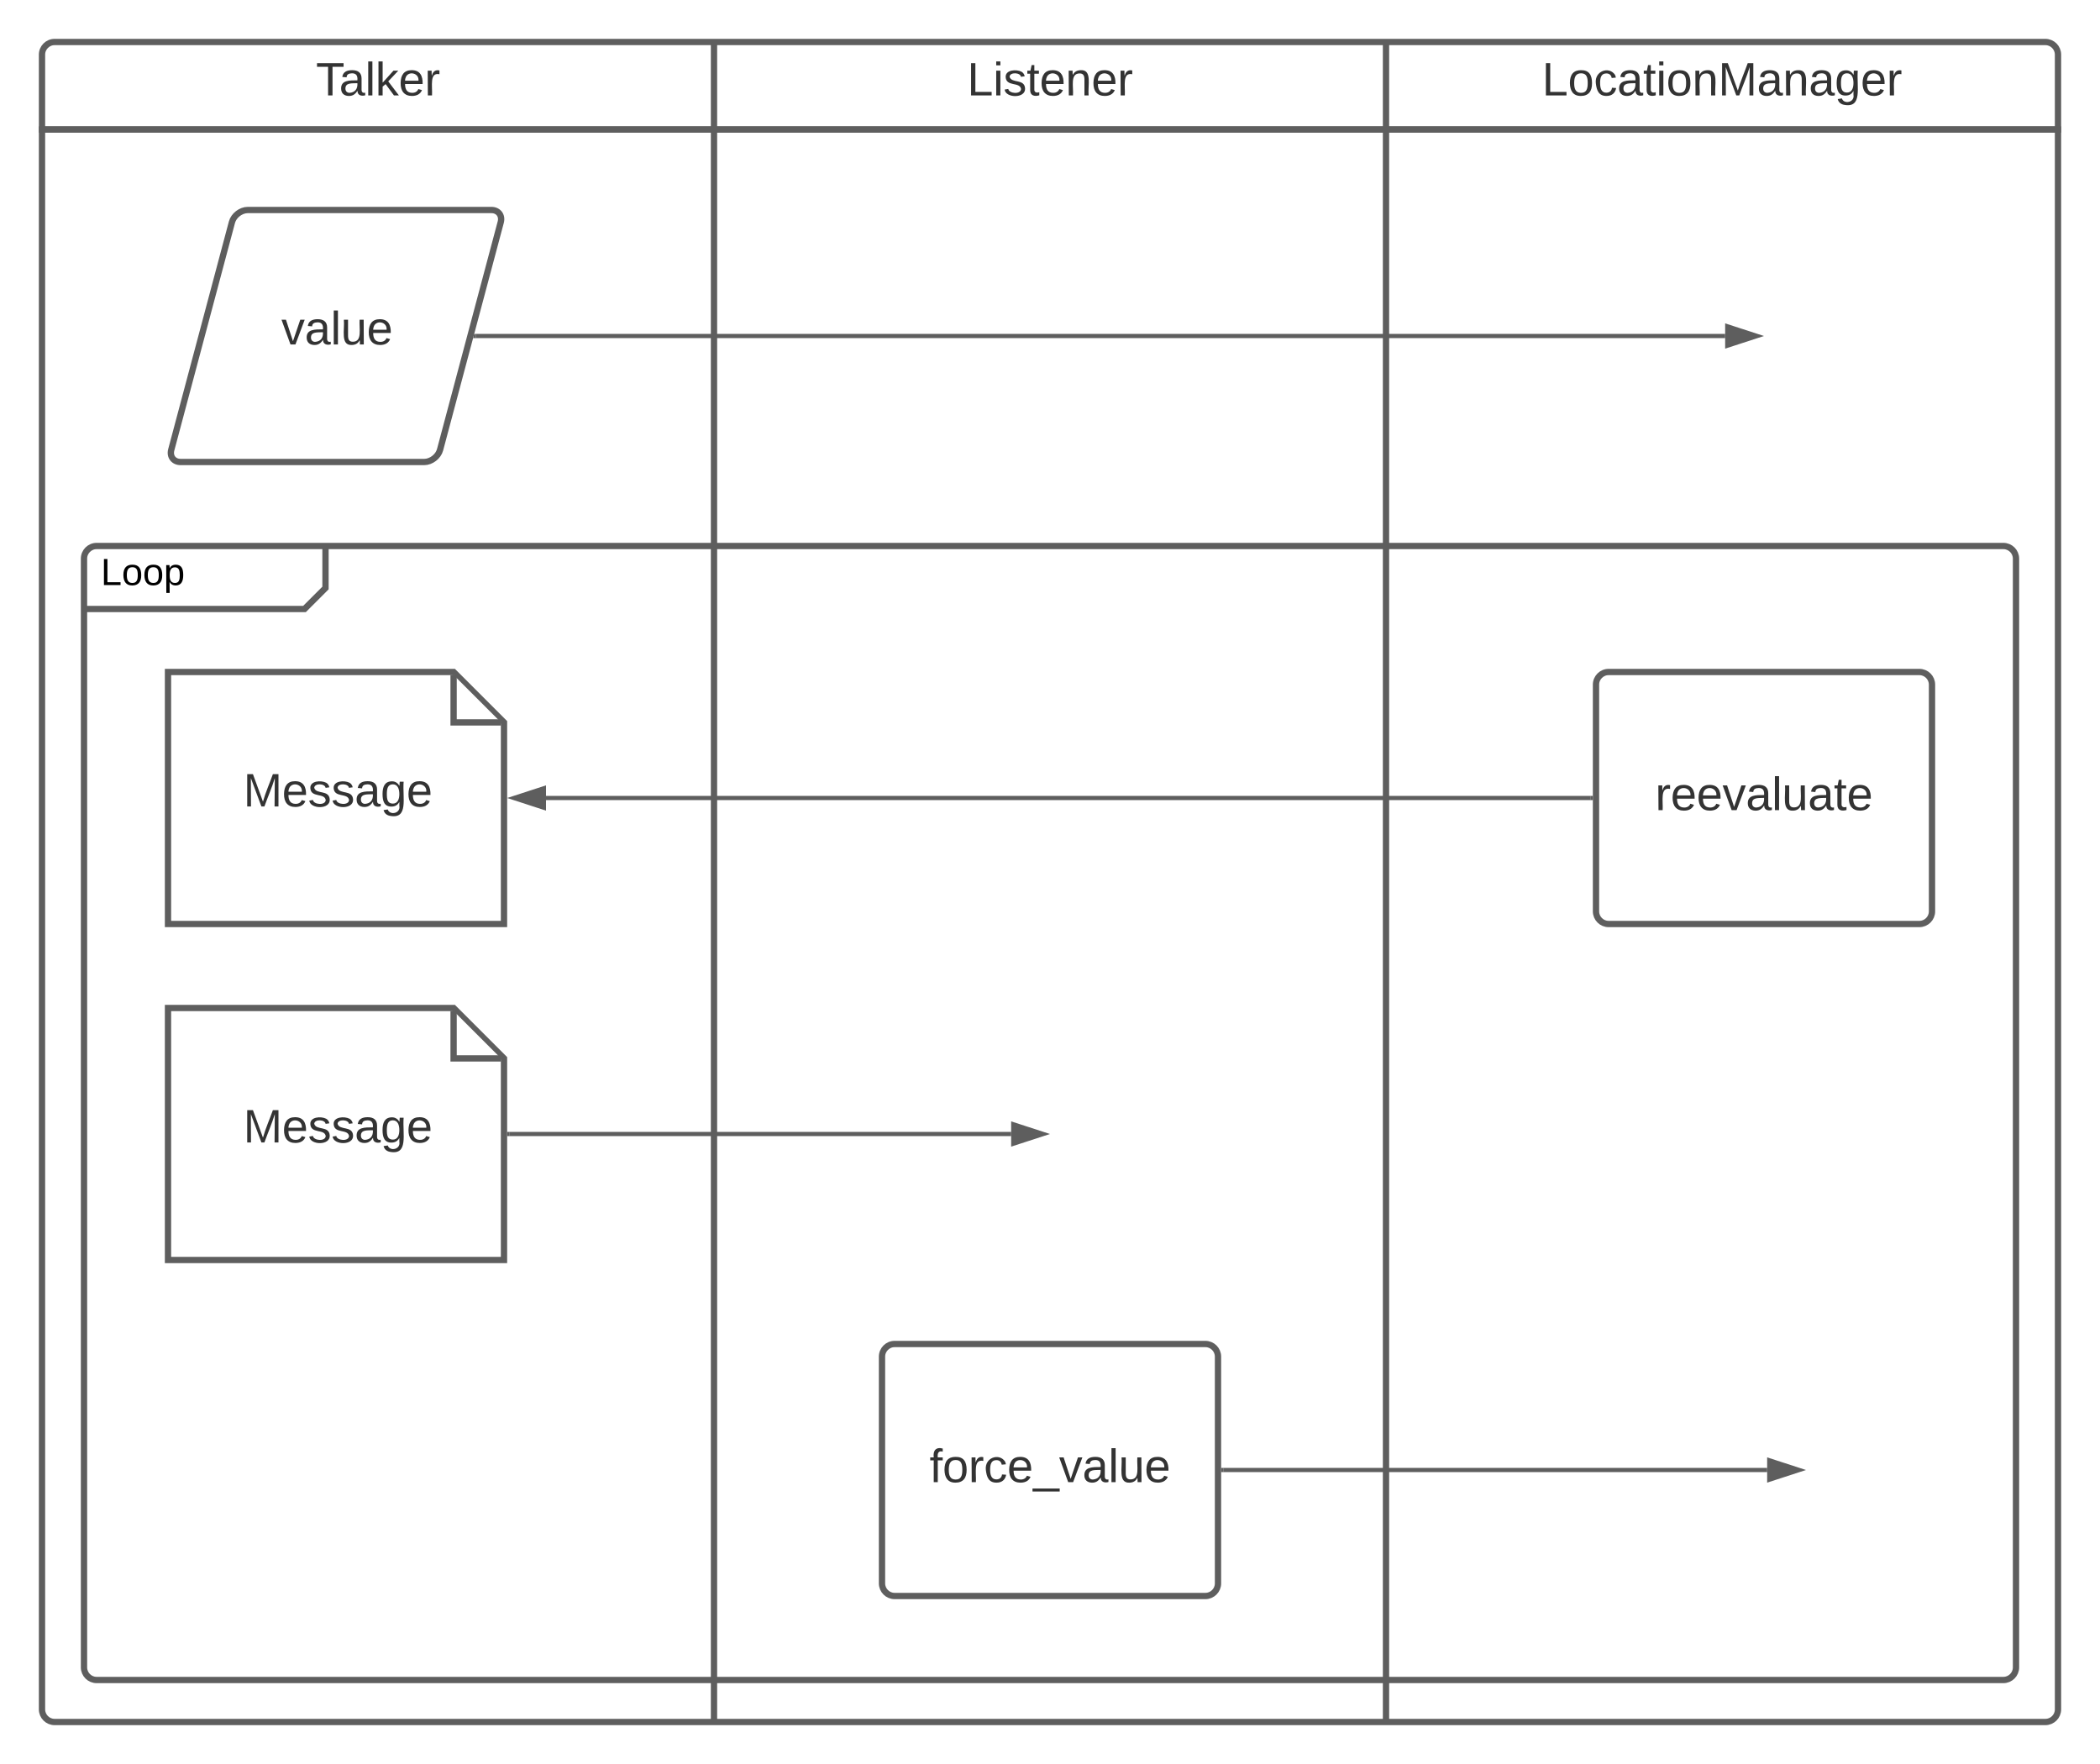 <svg xmlns="http://www.w3.org/2000/svg" xmlns:xlink="http://www.w3.org/1999/xlink" xmlns:lucid="lucid" width="1000" height="840"><g transform="translate(0 0)" lucid:page-tab-id="0_0"><path d="M20 61.67V26c0-3.3 2.7-6 6-6h314v41.67zM340 20h320v41.67H340zM660 20h314c3.3 0 6 2.7 6 6v35.67H660z" stroke="#5e5e5e" stroke-width="3" fill="#fff"/><path d="M340 820H26c-3.3 0-6-2.7-6-6V61.67h320zM340 61.67h320V820H340zM980 61.67V814c0 3.3-2.7 6-6 6H660V61.67z" stroke="#5e5e5e" stroke-width="3" fill="none"/><use xlink:href="#a" transform="matrix(1,0,0,1,20,20) translate(130.463 25.444)"/><use xlink:href="#b" transform="matrix(1,0,0,1,340,20) translate(120.556 25.444)"/><use xlink:href="#c" transform="matrix(1,0,0,1,660,20) translate(74.29 25.444)"/><path d="M40 266c0-3.3 2.7-6 6-6h103c3.3 0 6 2.7 6 6v8c0 3.3-1.9 7.9-4.24 10.24l-1.52 1.52C146.9 288.1 142.3 290 139 290H46c-3.3 0-6-2.7-6-6z" fill="#fff"/><path d="M155 260v20l-10 10H40" stroke="#5e5e5e" stroke-width="3" fill="none"/><path d="M40 266c0-3.3 2.7-6 6-6h908c3.3 0 6 2.7 6 6v528c0 3.3-2.7 6-6 6H46c-3.3 0-6-2.7-6-6z" stroke="#5e5e5e" stroke-width="3" fill="none"/><use xlink:href="#d" transform="matrix(1,0,0,1,48,260) translate(0 18.6)"/><path d="M110.45 105.8c.86-3.2 4.24-5.8 7.55-5.8h116c3.3 0 5.3 2.6 4.45 5.8l-28.9 108.4c-.86 3.2-4.24 5.8-7.55 5.8H86c-3.3 0-5.3-2.6-4.45-5.8z" stroke="#5e5e5e" stroke-width="3" fill="#fff"/><use xlink:href="#e" transform="matrix(1,0,0,1,85,105) translate(48.993 59.028)"/><path d="M226.55 160H821.5" stroke="#5e5e5e" stroke-width="2" fill="none"/><path d="M226.58 161h-1.3l.54-2h.76" fill="#5e5e5e"/><path d="M836.76 160l-14.26 4.64v-9.28z" stroke="#5e5e5e" stroke-width="2" fill="#5e5e5e"/><path d="M80 320h136l24 24v96H80z" stroke="#5e5e5e" stroke-width="3" fill="#fff"/><path d="M216 321.43V344h22.57" stroke="#5e5e5e" stroke-width="3" fill="#fff"/><use xlink:href="#f" transform="matrix(1,0,0,1,85,325) translate(0 59.028)"/><use xlink:href="#g" transform="matrix(1,0,0,1,85,325) translate(30.864 59.028)"/><path d="M760 326c0-3.3 2.7-6 6-6h148c3.3 0 6 2.7 6 6v108c0 3.3-2.7 6-6 6H766c-3.3 0-6-2.7-6-6z" stroke="#5e5e5e" stroke-width="3" fill="#fff"/><use xlink:href="#h" transform="matrix(1,0,0,1,772,332) translate(16.21 53.778)"/><path d="M757.5 380H260" stroke="#5e5e5e" stroke-width="2" fill="none"/><path d="M758.5 381h-1.03v-2h1.03" fill="#5e5e5e"/><path d="M244.74 380l14.26-4.64v9.28z" stroke="#5e5e5e" stroke-width="2" fill="#5e5e5e"/><path d="M80 480h136l24 24v96H80z" stroke="#5e5e5e" stroke-width="3" fill="#fff"/><path d="M216 481.43V504h22.57" stroke="#5e5e5e" stroke-width="3" fill="#fff"/><use xlink:href="#f" transform="matrix(1,0,0,1,85,485) translate(0 59.028)"/><use xlink:href="#g" transform="matrix(1,0,0,1,85,485) translate(30.864 59.028)"/><path d="M242.5 540h239" stroke="#5e5e5e" stroke-width="2" fill="none"/><path d="M242.53 541h-1.03v-2h1.03" fill="#5e5e5e"/><path d="M496.76 540l-14.26 4.64v-9.28z" stroke="#5e5e5e" stroke-width="2" fill="#5e5e5e"/><path d="M420 646c0-3.3 2.7-6 6-6h148c3.3 0 6 2.7 6 6v108c0 3.3-2.7 6-6 6H426c-3.3 0-6-2.7-6-6z" stroke="#5e5e5e" stroke-width="3" fill="#fff"/><use xlink:href="#i" transform="matrix(1,0,0,1,432,652) translate(10.654 53.778)"/><path d="M582.5 700h259" stroke="#5e5e5e" stroke-width="2" fill="none"/><path d="M582.53 701h-1.03v-2h1.03" fill="#5e5e5e"/><path d="M856.76 700l-14.26 4.64v-9.28z" stroke="#5e5e5e" stroke-width="2" fill="#5e5e5e"/><defs><path fill="#333" d="M127-220V0H93v-220H8v-28h204v28h-85" id="j"/><path fill="#333" d="M141-36C126-15 110 5 73 4 37 3 15-17 15-53c-1-64 63-63 125-63 3-35-9-54-41-54-24 1-41 7-42 31l-33-3c5-37 33-52 76-52 45 0 72 20 72 64v82c-1 20 7 32 28 27v20c-31 9-61-2-59-35zM48-53c0 20 12 33 32 33 41-3 63-29 60-74-43 2-92-5-92 41" id="k"/><path fill="#333" d="M24 0v-261h32V0H24" id="l"/><path fill="#333" d="M143 0L79-87 56-68V0H24v-261h32v163l83-92h37l-77 82L181 0h-38" id="m"/><path fill="#333" d="M100-194c63 0 86 42 84 106H49c0 40 14 67 53 68 26 1 43-12 49-29l28 8c-11 28-37 45-77 45C44 4 14-33 15-96c1-61 26-98 85-98zm52 81c6-60-76-77-97-28-3 7-6 17-6 28h103" id="n"/><path fill="#333" d="M114-163C36-179 61-72 57 0H25l-1-190h30c1 12-1 29 2 39 6-27 23-49 58-41v29" id="o"/><g id="a"><use transform="matrix(0.062,0,0,0.062,0,0)" xlink:href="#j"/><use transform="matrix(0.062,0,0,0.062,11.049,0)" xlink:href="#k"/><use transform="matrix(0.062,0,0,0.062,23.395,0)" xlink:href="#l"/><use transform="matrix(0.062,0,0,0.062,28.272,0)" xlink:href="#m"/><use transform="matrix(0.062,0,0,0.062,39.383,0)" xlink:href="#n"/><use transform="matrix(0.062,0,0,0.062,51.728,0)" xlink:href="#o"/></g><path fill="#333" d="M30 0v-248h33v221h125V0H30" id="p"/><path fill="#333" d="M24-231v-30h32v30H24zM24 0v-190h32V0H24" id="q"/><path fill="#333" d="M135-143c-3-34-86-38-87 0 15 53 115 12 119 90S17 21 10-45l28-5c4 36 97 45 98 0-10-56-113-15-118-90-4-57 82-63 122-42 12 7 21 19 24 35" id="r"/><path fill="#333" d="M59-47c-2 24 18 29 38 22v24C64 9 27 4 27-40v-127H5v-23h24l9-43h21v43h35v23H59v120" id="s"/><path fill="#333" d="M117-194c89-4 53 116 60 194h-32v-121c0-31-8-49-39-48C34-167 62-67 57 0H25l-1-190h30c1 10-1 24 2 32 11-22 29-35 61-36" id="t"/><g id="b"><use transform="matrix(0.062,0,0,0.062,0,0)" xlink:href="#p"/><use transform="matrix(0.062,0,0,0.062,12.346,0)" xlink:href="#q"/><use transform="matrix(0.062,0,0,0.062,17.222,0)" xlink:href="#r"/><use transform="matrix(0.062,0,0,0.062,28.333,0)" xlink:href="#s"/><use transform="matrix(0.062,0,0,0.062,34.506,0)" xlink:href="#n"/><use transform="matrix(0.062,0,0,0.062,46.852,0)" xlink:href="#t"/><use transform="matrix(0.062,0,0,0.062,59.198,0)" xlink:href="#n"/><use transform="matrix(0.062,0,0,0.062,71.543,0)" xlink:href="#o"/></g><path fill="#333" d="M100-194c62-1 85 37 85 99 1 63-27 99-86 99S16-35 15-95c0-66 28-99 85-99zM99-20c44 1 53-31 53-75 0-43-8-75-51-75s-53 32-53 75 10 74 51 75" id="u"/><path fill="#333" d="M96-169c-40 0-48 33-48 73s9 75 48 75c24 0 41-14 43-38l32 2c-6 37-31 61-74 61-59 0-76-41-82-99-10-93 101-131 147-64 4 7 5 14 7 22l-32 3c-4-21-16-35-41-35" id="v"/><path fill="#333" d="M240 0l2-218c-23 76-54 145-80 218h-23L58-218 59 0H30v-248h44l77 211c21-75 51-140 76-211h43V0h-30" id="w"/><path fill="#333" d="M177-190C167-65 218 103 67 71c-23-6-38-20-44-43l32-5c15 47 100 32 89-28v-30C133-14 115 1 83 1 29 1 15-40 15-95c0-56 16-97 71-98 29-1 48 16 59 35 1-10 0-23 2-32h30zM94-22c36 0 50-32 50-73 0-42-14-75-50-75-39 0-46 34-46 75s6 73 46 73" id="x"/><g id="c"><use transform="matrix(0.062,0,0,0.062,0,0)" xlink:href="#p"/><use transform="matrix(0.062,0,0,0.062,12.346,0)" xlink:href="#u"/><use transform="matrix(0.062,0,0,0.062,24.691,0)" xlink:href="#v"/><use transform="matrix(0.062,0,0,0.062,35.802,0)" xlink:href="#k"/><use transform="matrix(0.062,0,0,0.062,48.148,0)" xlink:href="#s"/><use transform="matrix(0.062,0,0,0.062,54.321,0)" xlink:href="#q"/><use transform="matrix(0.062,0,0,0.062,59.198,0)" xlink:href="#u"/><use transform="matrix(0.062,0,0,0.062,71.543,0)" xlink:href="#t"/><use transform="matrix(0.062,0,0,0.062,83.889,0)" xlink:href="#w"/><use transform="matrix(0.062,0,0,0.062,102.346,0)" xlink:href="#k"/><use transform="matrix(0.062,0,0,0.062,114.691,0)" xlink:href="#t"/><use transform="matrix(0.062,0,0,0.062,127.037,0)" xlink:href="#k"/><use transform="matrix(0.062,0,0,0.062,139.383,0)" xlink:href="#x"/><use transform="matrix(0.062,0,0,0.062,151.728,0)" xlink:href="#n"/><use transform="matrix(0.062,0,0,0.062,164.074,0)" xlink:href="#o"/></g><path d="M30 0v-248h33v221h125V0H30" id="y"/><path d="M100-194c62-1 85 37 85 99 1 63-27 99-86 99S16-35 15-95c0-66 28-99 85-99zM99-20c44 1 53-31 53-75 0-43-8-75-51-75s-53 32-53 75 10 74 51 75" id="z"/><path d="M115-194c55 1 70 41 70 98S169 2 115 4C84 4 66-9 55-30l1 105H24l-1-265h31l2 30c10-21 28-34 59-34zm-8 174c40 0 45-34 45-75s-6-73-45-74c-42 0-51 32-51 76 0 43 10 73 51 73" id="A"/><g id="d"><use transform="matrix(0.05,0,0,0.05,0,0)" xlink:href="#y"/><use transform="matrix(0.05,0,0,0.05,10,0)" xlink:href="#z"/><use transform="matrix(0.05,0,0,0.05,20,0)" xlink:href="#z"/><use transform="matrix(0.05,0,0,0.05,30,0)" xlink:href="#A"/></g><path fill="#333" d="M108 0H70L1-190h34L89-25l56-165h34" id="B"/><path fill="#333" d="M84 4C-5 8 30-112 23-190h32v120c0 31 7 50 39 49 72-2 45-101 50-169h31l1 190h-30c-1-10 1-25-2-33-11 22-28 36-60 37" id="C"/><g id="e"><use transform="matrix(0.062,0,0,0.062,0,0)" xlink:href="#B"/><use transform="matrix(0.062,0,0,0.062,11.111,0)" xlink:href="#k"/><use transform="matrix(0.062,0,0,0.062,23.457,0)" xlink:href="#l"/><use transform="matrix(0.062,0,0,0.062,28.333,0)" xlink:href="#C"/><use transform="matrix(0.062,0,0,0.062,40.679,0)" xlink:href="#n"/></g><g id="g"><use transform="matrix(0.062,0,0,0.062,0,0)" xlink:href="#w"/><use transform="matrix(0.062,0,0,0.062,18.457,0)" xlink:href="#n"/><use transform="matrix(0.062,0,0,0.062,30.802,0)" xlink:href="#r"/><use transform="matrix(0.062,0,0,0.062,41.914,0)" xlink:href="#r"/><use transform="matrix(0.062,0,0,0.062,53.025,0)" xlink:href="#k"/><use transform="matrix(0.062,0,0,0.062,65.37,0)" xlink:href="#x"/><use transform="matrix(0.062,0,0,0.062,77.716,0)" xlink:href="#n"/></g><g id="h"><use transform="matrix(0.062,0,0,0.062,0,0)" xlink:href="#o"/><use transform="matrix(0.062,0,0,0.062,7.346,0)" xlink:href="#n"/><use transform="matrix(0.062,0,0,0.062,19.691,0)" xlink:href="#n"/><use transform="matrix(0.062,0,0,0.062,32.037,0)" xlink:href="#B"/><use transform="matrix(0.062,0,0,0.062,43.148,0)" xlink:href="#k"/><use transform="matrix(0.062,0,0,0.062,55.494,0)" xlink:href="#l"/><use transform="matrix(0.062,0,0,0.062,60.37,0)" xlink:href="#C"/><use transform="matrix(0.062,0,0,0.062,72.716,0)" xlink:href="#k"/><use transform="matrix(0.062,0,0,0.062,85.062,0)" xlink:href="#s"/><use transform="matrix(0.062,0,0,0.062,91.235,0)" xlink:href="#n"/></g><path fill="#333" d="M101-234c-31-9-42 10-38 44h38v23H63V0H32v-167H5v-23h27c-7-52 17-82 69-68v24" id="D"/><path fill="#333" d="M-5 72V49h209v23H-5" id="E"/><g id="i"><use transform="matrix(0.062,0,0,0.062,0,0)" xlink:href="#D"/><use transform="matrix(0.062,0,0,0.062,6.173,0)" xlink:href="#u"/><use transform="matrix(0.062,0,0,0.062,18.519,0)" xlink:href="#o"/><use transform="matrix(0.062,0,0,0.062,25.864,0)" xlink:href="#v"/><use transform="matrix(0.062,0,0,0.062,36.975,0)" xlink:href="#n"/><use transform="matrix(0.062,0,0,0.062,49.321,0)" xlink:href="#E"/><use transform="matrix(0.062,0,0,0.062,61.667,0)" xlink:href="#B"/><use transform="matrix(0.062,0,0,0.062,72.778,0)" xlink:href="#k"/><use transform="matrix(0.062,0,0,0.062,85.123,0)" xlink:href="#l"/><use transform="matrix(0.062,0,0,0.062,90,0)" xlink:href="#C"/><use transform="matrix(0.062,0,0,0.062,102.346,0)" xlink:href="#n"/></g></defs></g></svg>